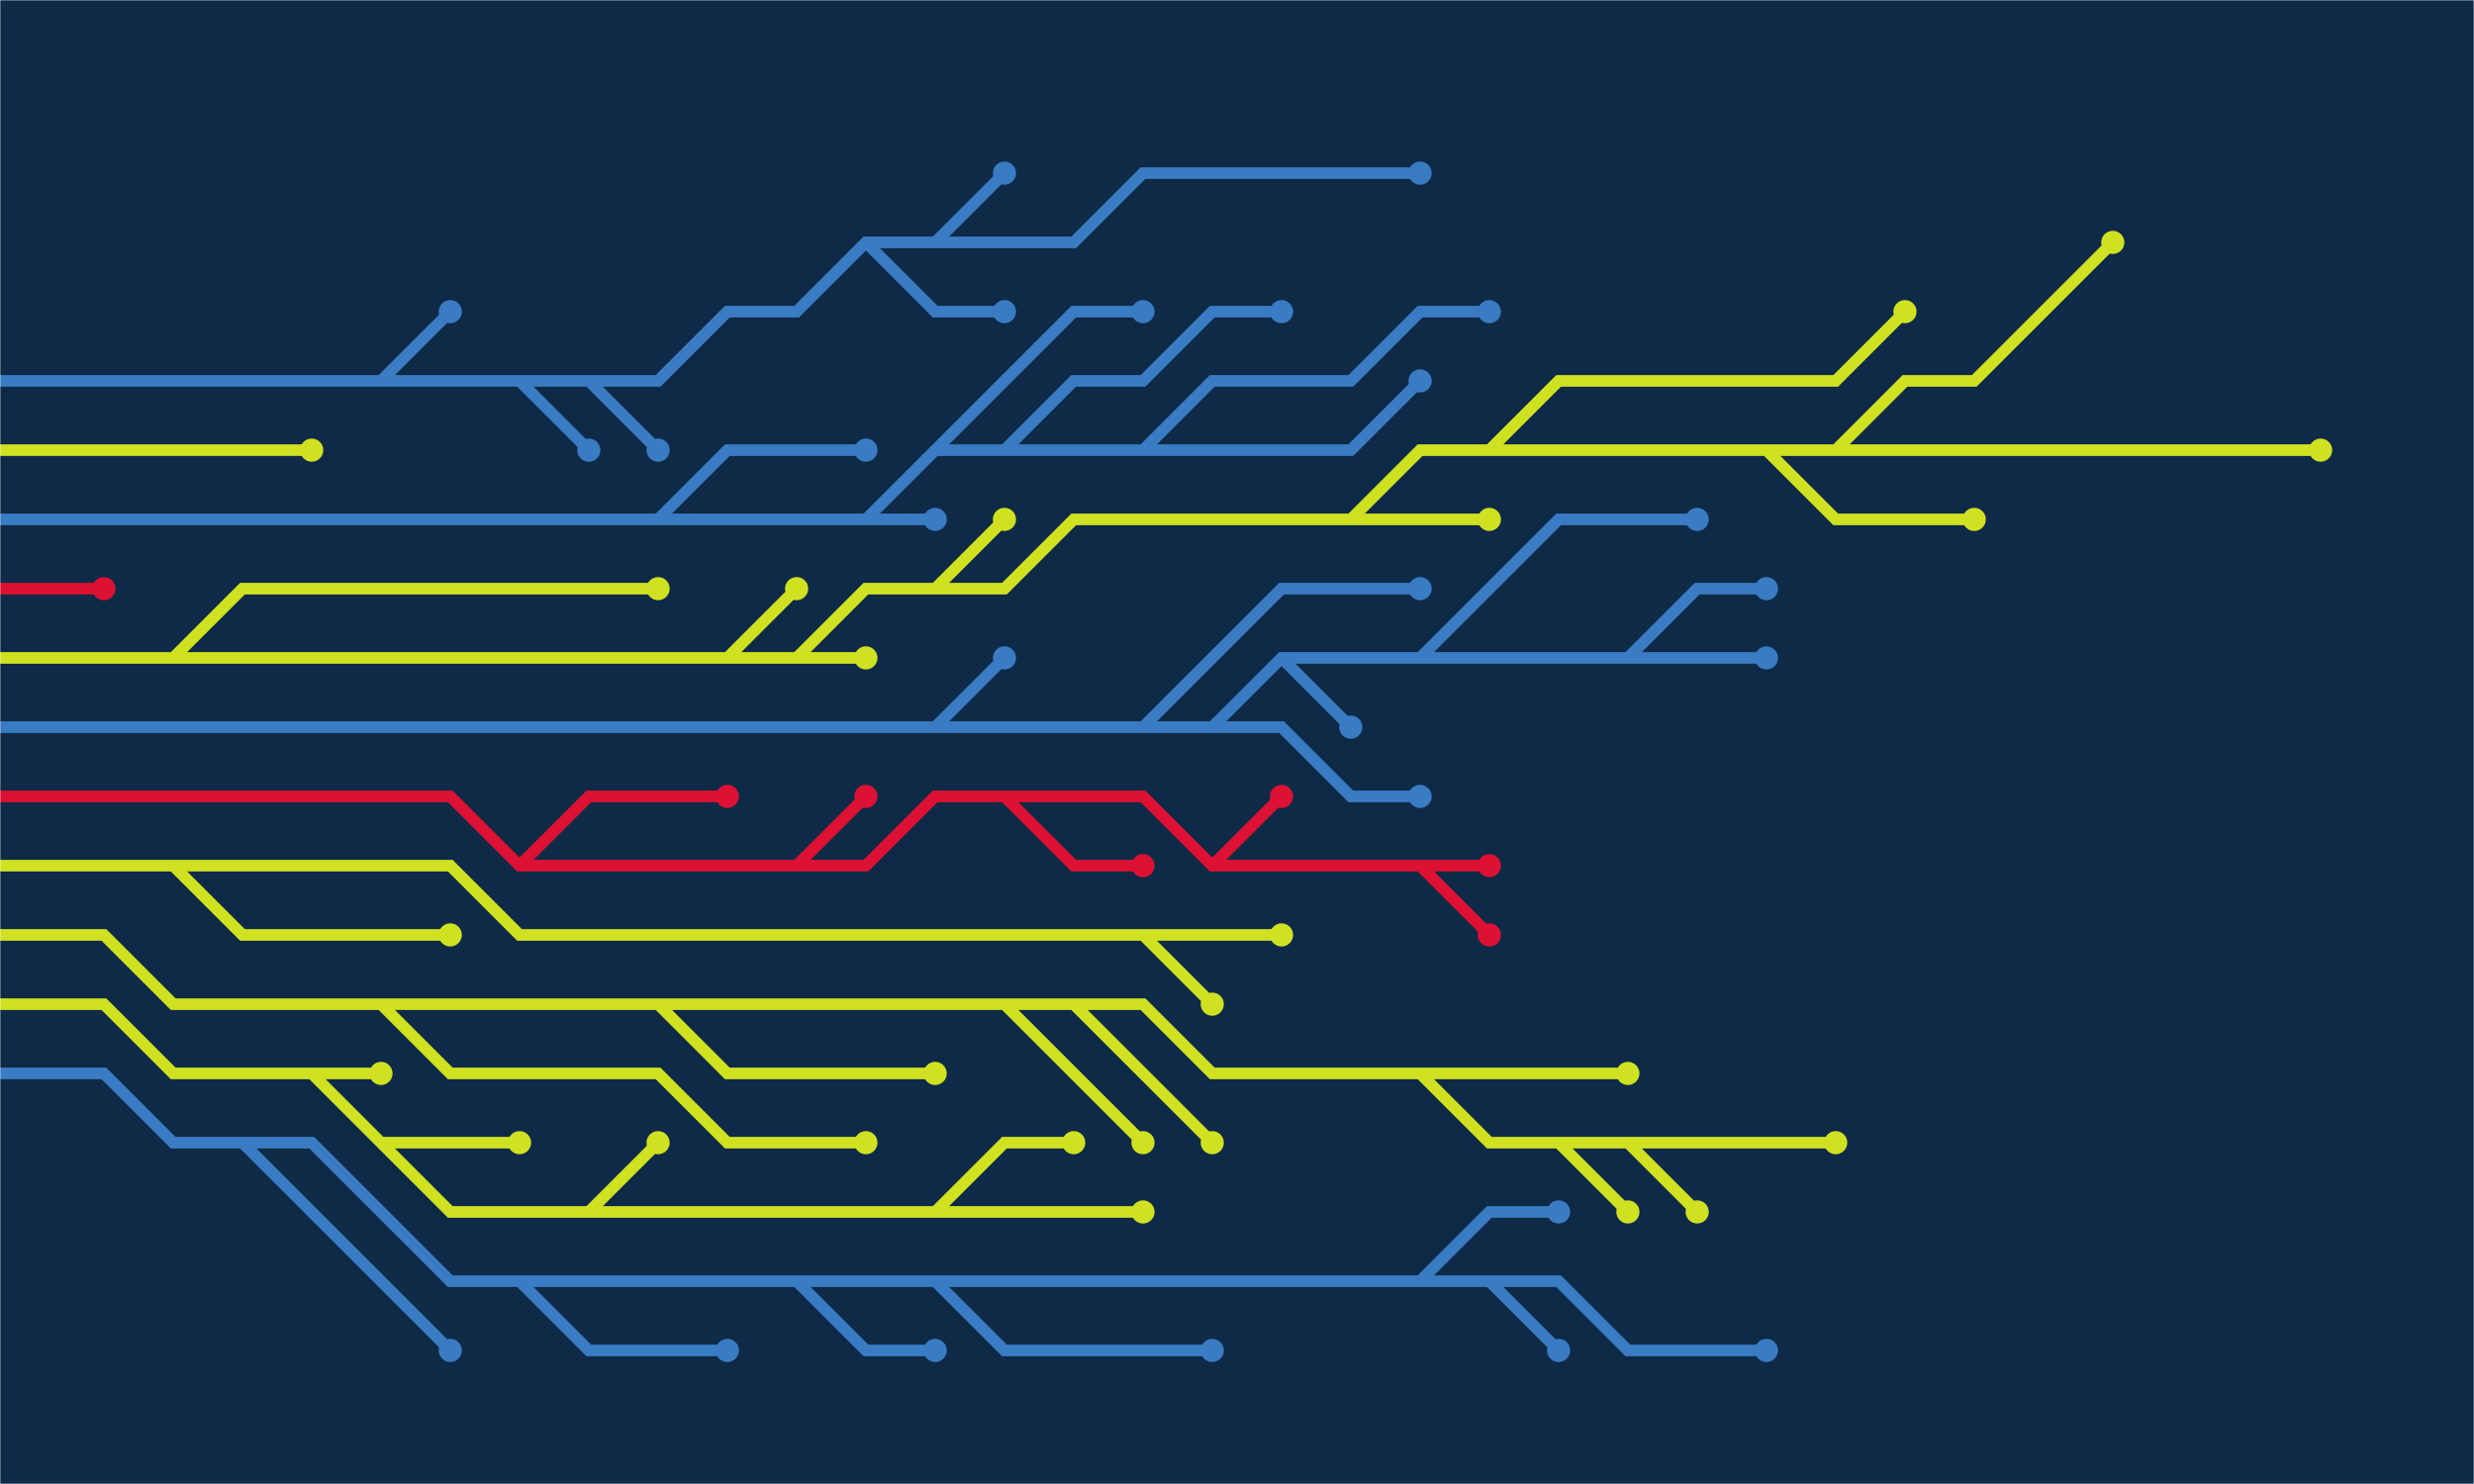 <svg xmlns="http://www.w3.org/2000/svg" version="1.1" xmlns:xlink="http://www.w3.org/1999/xlink" xmlns:svgjs="http://svgjs.com/svgjs" width="1000" height="600" preserveAspectRatio="none" viewBox="0 0 1000 600"><g mask="url(&quot;#SvgjsMask1013&quot;)" fill="none"><rect width="1000" height="600" x="0" y="0" fill="#0e2a47"></rect><g><path d="M574 266L602 238L630 210L658 210L686 210M462 294L490 266L518 238L546 238L574 238M518 266L546 294M490 294L518 294L546 322L574 322M658 266L686 238L714 238M378 294L406 266M-14 294L14 294L42 294L70 294L98 294L126 294L154 294L182 294L210 294L238 294L266 294L294 294L322 294L350 294L378 294L406 294L434 294L462 294L490 294L518 266L546 266L574 266L602 266L630 266L658 266L686 266L714 266" stroke="#3a7cc3" stroke-width="4.67"></path><path d="M709.33 266 a4.67 4.67 0 1 0 9.34 0 a4.67 4.67 0 1 0 -9.34 0zM681.33 210 a4.67 4.67 0 1 0 9.34 0 a4.67 4.67 0 1 0 -9.34 0zM569.33 238 a4.67 4.67 0 1 0 9.34 0 a4.67 4.67 0 1 0 -9.34 0zM541.33 294 a4.67 4.67 0 1 0 9.34 0 a4.67 4.67 0 1 0 -9.34 0zM569.33 322 a4.67 4.67 0 1 0 9.34 0 a4.67 4.67 0 1 0 -9.34 0zM709.33 238 a4.67 4.67 0 1 0 9.34 0 a4.67 4.67 0 1 0 -9.34 0zM401.33 266 a4.67 4.67 0 1 0 9.34 0 a4.67 4.67 0 1 0 -9.34 0z" fill="#3a7cc3"></path><path d="M210 350L238 322L266 322L294 322M406 322L434 350L462 350M490 350L518 322M574 350L602 378M322 350L350 322M-14 322L14 322L42 322L70 322L98 322L126 322L154 322L182 322L210 350L238 350L266 350L294 350L322 350L350 350L378 322L406 322L434 322L462 322L490 350L518 350L546 350L574 350L602 350" stroke="#dd1133" stroke-width="4.67"></path><path d="M597.33 350 a4.67 4.67 0 1 0 9.34 0 a4.67 4.67 0 1 0 -9.34 0zM289.33 322 a4.67 4.67 0 1 0 9.34 0 a4.67 4.67 0 1 0 -9.34 0zM457.33 350 a4.67 4.67 0 1 0 9.34 0 a4.67 4.67 0 1 0 -9.34 0zM513.33 322 a4.67 4.67 0 1 0 9.34 0 a4.67 4.67 0 1 0 -9.34 0zM597.33 378 a4.67 4.67 0 1 0 9.34 0 a4.67 4.67 0 1 0 -9.34 0zM345.33 322 a4.67 4.67 0 1 0 9.34 0 a4.67 4.67 0 1 0 -9.34 0z" fill="#dd1133"></path><path d="M322 266L350 266M742 182L770 154L798 154L826 126L854 98M70 266L98 238L126 238L154 238L182 238L210 238L238 238L266 238M378 238L406 210M602 182L630 154L658 154L686 154L714 154L742 154L770 126M294 266L322 238M546 210L574 210L602 210M714 182L742 210L770 210L798 210M-14 266L14 266L42 266L70 266L98 266L126 266L154 266L182 266L210 266L238 266L266 266L294 266L322 266L350 238L378 238L406 238L434 210L462 210L490 210L518 210L546 210L574 182L602 182L630 182L658 182L686 182L714 182L742 182L770 182L798 182L826 182L854 182L882 182L910 182L938 182" stroke="rgba(208, 225, 34, 1)" stroke-width="4.67"></path><path d="M933.33 182 a4.67 4.67 0 1 0 9.34 0 a4.67 4.67 0 1 0 -9.34 0zM345.33 266 a4.67 4.67 0 1 0 9.34 0 a4.67 4.67 0 1 0 -9.34 0zM849.33 98 a4.67 4.67 0 1 0 9.34 0 a4.67 4.67 0 1 0 -9.34 0zM261.33 238 a4.67 4.67 0 1 0 9.34 0 a4.67 4.67 0 1 0 -9.34 0zM401.33 210 a4.67 4.67 0 1 0 9.34 0 a4.67 4.67 0 1 0 -9.34 0zM765.33 126 a4.67 4.67 0 1 0 9.34 0 a4.67 4.67 0 1 0 -9.34 0zM317.33 238 a4.67 4.67 0 1 0 9.34 0 a4.67 4.67 0 1 0 -9.34 0zM597.33 210 a4.67 4.67 0 1 0 9.34 0 a4.67 4.67 0 1 0 -9.34 0zM793.33 210 a4.67 4.67 0 1 0 9.34 0 a4.67 4.67 0 1 0 -9.34 0z" fill="rgba(208, 225, 34, 1)"></path><path d="M70 350L98 378L126 378L154 378L182 378M462 378L490 378L518 378M-14 350L14 350L42 350L70 350L98 350L126 350L154 350L182 350L210 378L238 378L266 378L294 378L322 378L350 378L378 378L406 378L434 378L462 378L490 406" stroke="rgba(208, 225, 34, 1)" stroke-width="4.67"></path><path d="M485.33 406 a4.67 4.67 0 1 0 9.34 0 a4.67 4.67 0 1 0 -9.34 0zM177.33 378 a4.67 4.67 0 1 0 9.34 0 a4.67 4.67 0 1 0 -9.34 0zM513.33 378 a4.67 4.67 0 1 0 9.34 0 a4.67 4.67 0 1 0 -9.34 0z" fill="rgba(208, 225, 34, 1)"></path><path d="M-14 238L14 238L42 238" stroke="#dd1133" stroke-width="4.67"></path><path d="M37.33 238 a4.67 4.67 0 1 0 9.34 0 a4.67 4.67 0 1 0 -9.34 0z" fill="#dd1133"></path><path d="M574 434L602 434L630 434L658 434M434 406L462 434L490 462M266 406L294 434L322 434L350 434L378 434M154 406L182 434L210 434L238 434L266 434L294 462L322 462L350 462M658 462L686 490M406 406L434 434L462 462M630 462L658 490M-14 378L14 378L42 378L70 406L98 406L126 406L154 406L182 406L210 406L238 406L266 406L294 406L322 406L350 406L378 406L406 406L434 406L462 406L490 434L518 434L546 434L574 434L602 462L630 462L658 462L686 462L714 462L742 462" stroke="rgba(208, 225, 34, 1)" stroke-width="4.67"></path><path d="M737.33 462 a4.67 4.67 0 1 0 9.34 0 a4.67 4.67 0 1 0 -9.34 0zM653.33 434 a4.67 4.67 0 1 0 9.34 0 a4.67 4.67 0 1 0 -9.34 0zM485.33 462 a4.67 4.67 0 1 0 9.34 0 a4.67 4.67 0 1 0 -9.34 0zM373.33 434 a4.67 4.67 0 1 0 9.34 0 a4.67 4.67 0 1 0 -9.34 0zM345.33 462 a4.67 4.67 0 1 0 9.34 0 a4.67 4.67 0 1 0 -9.34 0zM681.33 490 a4.67 4.67 0 1 0 9.34 0 a4.67 4.67 0 1 0 -9.34 0zM457.33 462 a4.67 4.67 0 1 0 9.34 0 a4.67 4.67 0 1 0 -9.34 0zM653.33 490 a4.67 4.67 0 1 0 9.34 0 a4.67 4.67 0 1 0 -9.34 0z" fill="rgba(208, 225, 34, 1)"></path><path d="M462 182L490 154L518 154L546 154L574 126L602 126M406 182L434 154L462 154L490 126L518 126M378 182L406 154L434 126L462 126M266 210L294 182L322 182L350 182M350 210L378 210M-14 210L14 210L42 210L70 210L98 210L126 210L154 210L182 210L210 210L238 210L266 210L294 210L322 210L350 210L378 182L406 182L434 182L462 182L490 182L518 182L546 182L574 154" stroke="#3a7cc3" stroke-width="4.67"></path><path d="M569.33 154 a4.67 4.67 0 1 0 9.34 0 a4.67 4.67 0 1 0 -9.34 0zM597.33 126 a4.67 4.67 0 1 0 9.34 0 a4.67 4.67 0 1 0 -9.34 0zM513.33 126 a4.67 4.67 0 1 0 9.34 0 a4.67 4.67 0 1 0 -9.34 0zM457.33 126 a4.67 4.67 0 1 0 9.34 0 a4.67 4.67 0 1 0 -9.34 0zM345.33 182 a4.67 4.67 0 1 0 9.34 0 a4.67 4.67 0 1 0 -9.34 0zM373.33 210 a4.67 4.67 0 1 0 9.34 0 a4.67 4.67 0 1 0 -9.34 0z" fill="#3a7cc3"></path><path d="M154 462L182 462L210 462M238 490L266 462M378 490L406 462L434 462M126 434L154 434M-14 406L14 406L42 406L70 434L98 434L126 434L154 462L182 490L210 490L238 490L266 490L294 490L322 490L350 490L378 490L406 490L434 490L462 490" stroke="rgba(208, 225, 34, 1)" stroke-width="4.67"></path><path d="M457.33 490 a4.67 4.67 0 1 0 9.34 0 a4.67 4.67 0 1 0 -9.34 0zM205.33 462 a4.67 4.67 0 1 0 9.34 0 a4.67 4.67 0 1 0 -9.34 0zM261.33 462 a4.67 4.67 0 1 0 9.34 0 a4.67 4.67 0 1 0 -9.34 0zM429.33 462 a4.67 4.67 0 1 0 9.34 0 a4.67 4.67 0 1 0 -9.34 0zM149.33 434 a4.67 4.67 0 1 0 9.34 0 a4.67 4.67 0 1 0 -9.34 0z" fill="rgba(208, 225, 34, 1)"></path><path d="M-14 182L14 182L42 182L70 182L98 182L126 182" stroke="rgba(208, 225, 34, 1)" stroke-width="4.67"></path><path d="M121.33 182 a4.67 4.67 0 1 0 9.34 0 a4.67 4.67 0 1 0 -9.34 0z" fill="rgba(208, 225, 34, 1)"></path><path d="M574 518L602 490L630 490M210 518L238 546L266 546L294 546M98 462L126 490L154 518L182 546M602 518L630 546M378 518L406 546L434 546L462 546L490 546M322 518L350 546L378 546M-14 434L14 434L42 434L70 462L98 462L126 462L154 490L182 518L210 518L238 518L266 518L294 518L322 518L350 518L378 518L406 518L434 518L462 518L490 518L518 518L546 518L574 518L602 518L630 518L658 546L686 546L714 546" stroke="#3a7cc3" stroke-width="4.67"></path><path d="M709.33 546 a4.67 4.67 0 1 0 9.34 0 a4.67 4.67 0 1 0 -9.34 0zM625.33 490 a4.67 4.67 0 1 0 9.34 0 a4.67 4.67 0 1 0 -9.34 0zM289.33 546 a4.67 4.67 0 1 0 9.34 0 a4.67 4.67 0 1 0 -9.34 0zM177.33 546 a4.67 4.67 0 1 0 9.34 0 a4.67 4.67 0 1 0 -9.34 0zM625.33 546 a4.67 4.67 0 1 0 9.34 0 a4.67 4.67 0 1 0 -9.34 0zM485.33 546 a4.67 4.67 0 1 0 9.34 0 a4.67 4.67 0 1 0 -9.34 0zM373.33 546 a4.67 4.67 0 1 0 9.34 0 a4.67 4.67 0 1 0 -9.34 0z" fill="#3a7cc3"></path><path d="M378 98L406 70M238 154L266 182M210 154L238 182M350 98L378 126L406 126M154 154L182 126M-14 154L14 154L42 154L70 154L98 154L126 154L154 154L182 154L210 154L238 154L266 154L294 126L322 126L350 98L378 98L406 98L434 98L462 70L490 70L518 70L546 70L574 70" stroke="#3a7cc3" stroke-width="4.67"></path><path d="M569.33 70 a4.67 4.67 0 1 0 9.34 0 a4.67 4.67 0 1 0 -9.34 0zM401.33 70 a4.67 4.67 0 1 0 9.34 0 a4.67 4.67 0 1 0 -9.34 0zM261.33 182 a4.67 4.67 0 1 0 9.34 0 a4.67 4.67 0 1 0 -9.34 0zM233.33 182 a4.67 4.67 0 1 0 9.34 0 a4.67 4.67 0 1 0 -9.34 0zM401.33 126 a4.67 4.67 0 1 0 9.34 0 a4.67 4.67 0 1 0 -9.34 0zM177.33 126 a4.67 4.67 0 1 0 9.34 0 a4.67 4.67 0 1 0 -9.34 0z" fill="#3a7cc3"></path></g></g><defs><mask id="SvgjsMask1013"><rect width="1000" height="600" fill="#ffffff"></rect></mask></defs></svg>